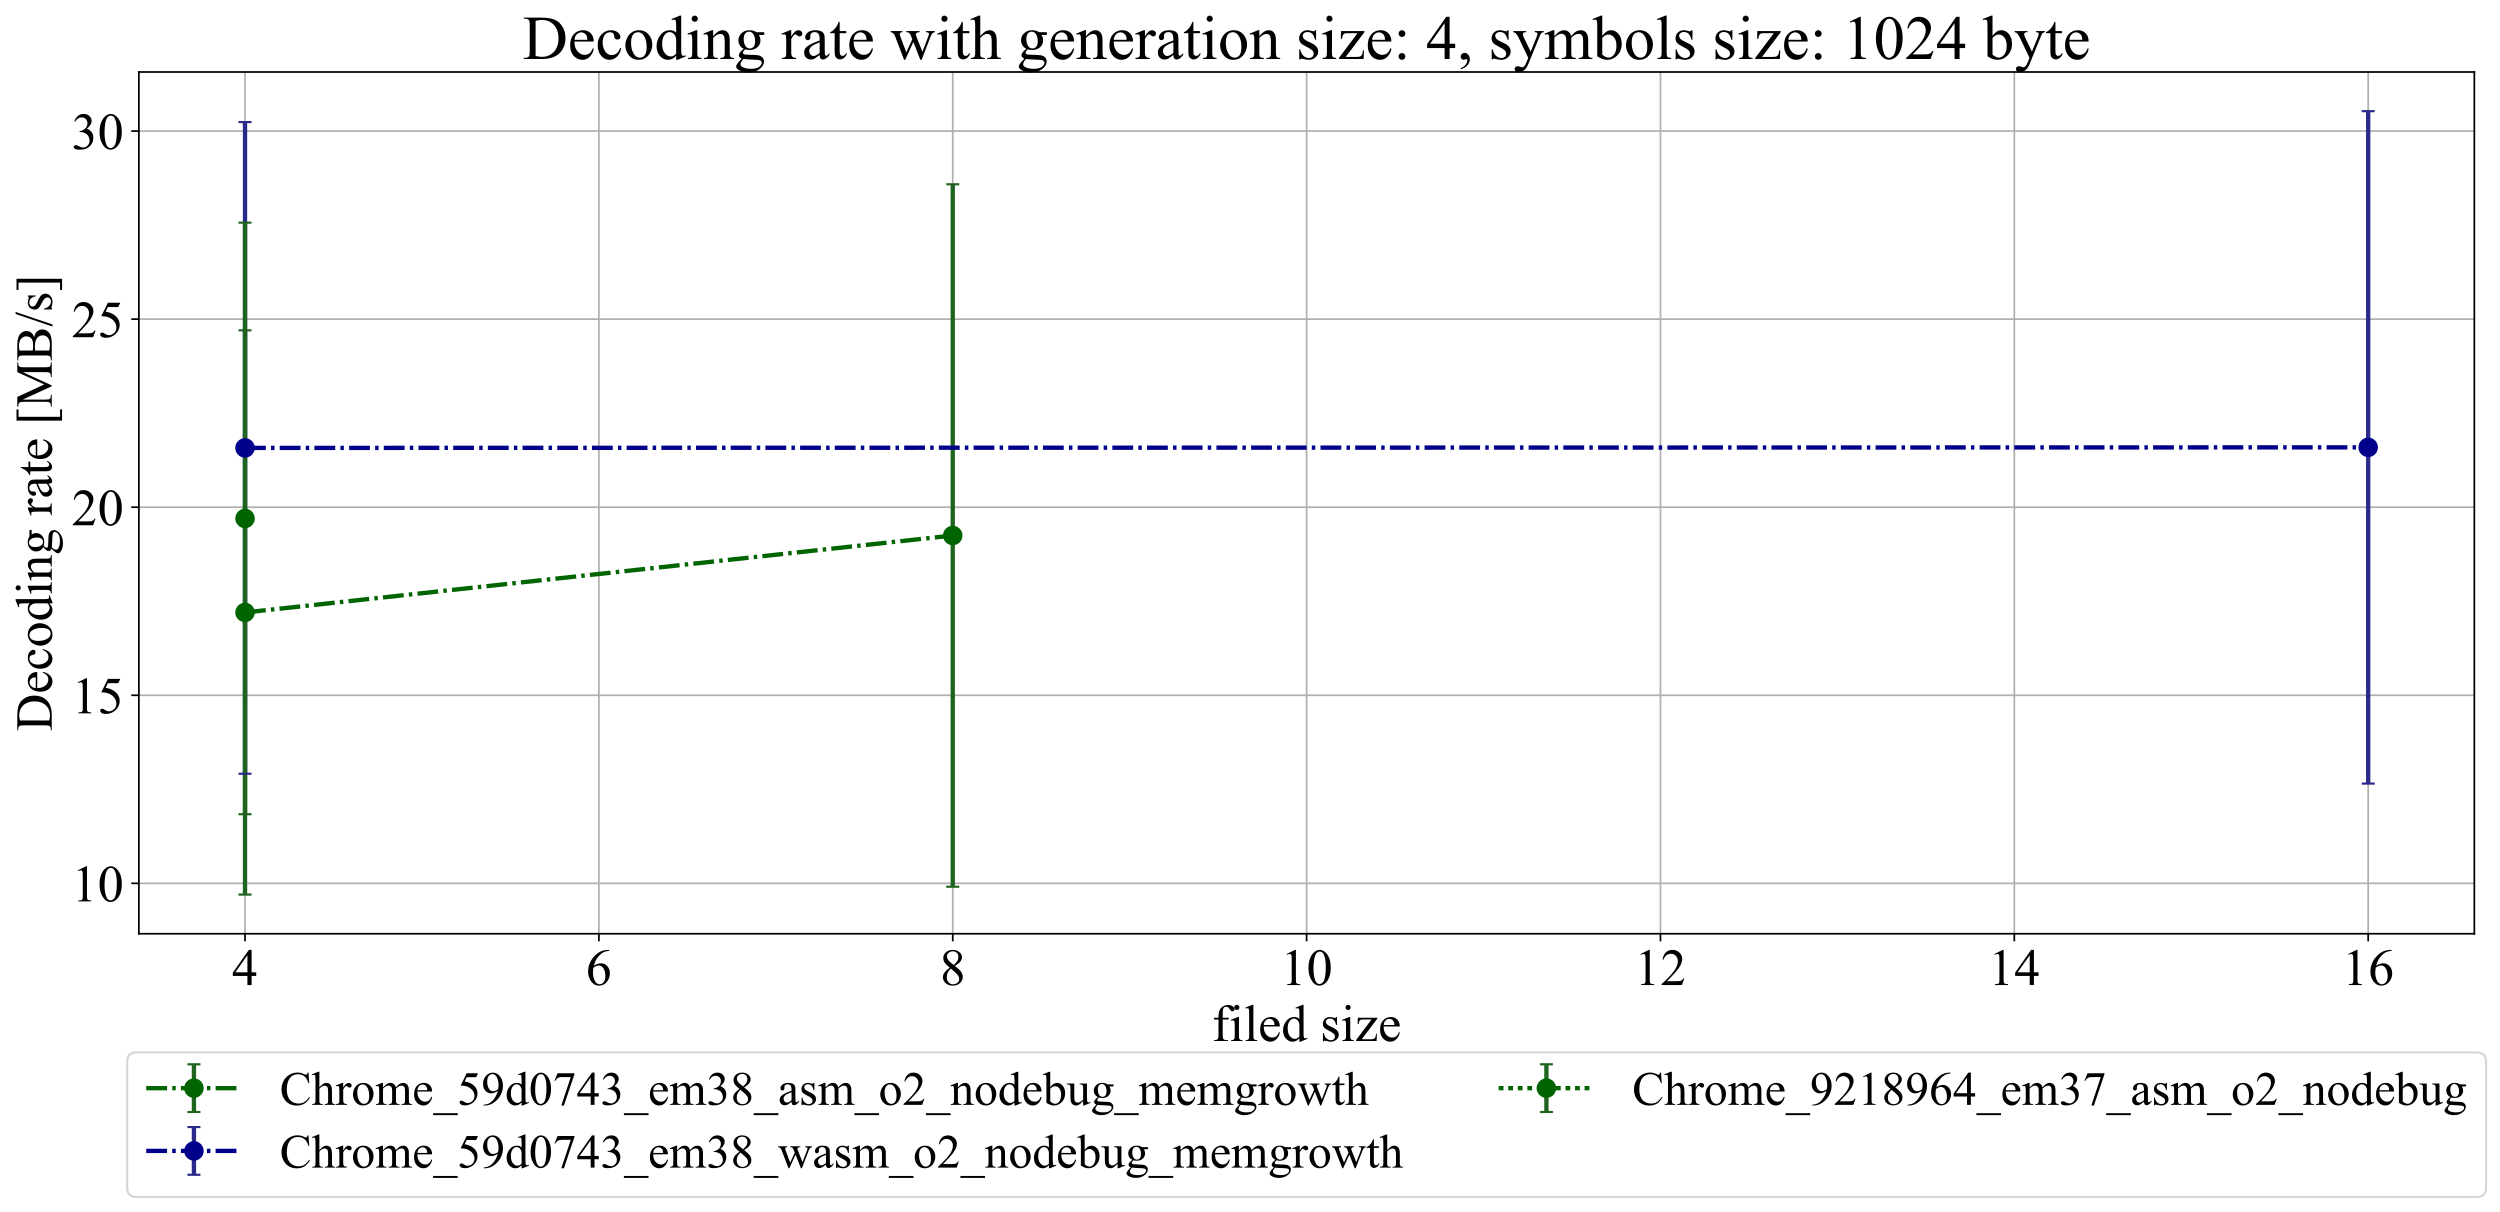 <?xml version="1.0" encoding="utf-8" standalone="no"?>
<!DOCTYPE svg PUBLIC "-//W3C//DTD SVG 1.1//EN"
  "http://www.w3.org/Graphics/SVG/1.1/DTD/svg11.dtd">
<!-- Created with matplotlib (http://matplotlib.org/) -->
<svg height="559pt" version="1.1" viewBox="0 0 1153 559" width="1153pt" xmlns="http://www.w3.org/2000/svg" xmlns:xlink="http://www.w3.org/1999/xlink">
 <defs>
  <style type="text/css">
*{stroke-linecap:butt;stroke-linejoin:round;}
  </style>
 </defs>
 <g id="figure_1">
  <g id="patch_1">
   <path d="M 0 559.251 
L 1153.767 559.251 
L 1153.767 0 
L 0 0 
z
" style="fill:#ffffff;"/>
  </g>
  <g id="axes_1">
   <g id="patch_2">
    <path d="M 64.044 430.638 
L 1141.164 430.638 
L 1141.164 33.198 
L 64.044 33.198 
z
" style="fill:#ffffff;"/>
   </g>
   <g id="matplotlib.axis_1">
    <g id="xtick_1">
     <g id="line2d_1">
      <path clip-path="url(#p679f6f3c5a)" d="M 113.004 430.638 
L 113.004 33.198 
" style="fill:none;stroke:#b0b0b0;stroke-linecap:square;stroke-width:0.8;"/>
     </g>
     <g id="line2d_2">
      <defs>
       <path d="M 0 0 
L 0 3.5 
" id="mc252290d8c" style="stroke:#000000;stroke-width:0.8;"/>
      </defs>
      <g>
       <use style="stroke:#000000;stroke-width:0.8;" x="113.004" xlink:href="#mc252290d8c" y="430.638"/>
      </g>
     </g>
     <g id="text_1">
      <!-- 4 -->
      <defs>
       <path d="M 46.531 24.422 
L 46.531 17.484 
L 37.641 17.484 
L 37.641 0 
L 29.594 0 
L 29.594 17.484 
L 1.562 17.484 
L 1.562 23.734 
L 32.281 67.578 
L 37.641 67.578 
L 37.641 24.422 
z
M 29.594 24.422 
L 29.594 57.281 
L 6.344 24.422 
z
" id="TimesNewRomanPSMT-34"/>
      </defs>
      <g transform="translate(107.004 454.303)scale(0.24 -0.24)">
       <use xlink:href="#TimesNewRomanPSMT-34"/>
      </g>
     </g>
    </g>
    <g id="xtick_2">
     <g id="line2d_3">
      <path clip-path="url(#p679f6f3c5a)" d="M 276.204 430.638 
L 276.204 33.198 
" style="fill:none;stroke:#b0b0b0;stroke-linecap:square;stroke-width:0.8;"/>
     </g>
     <g id="line2d_4">
      <g>
       <use style="stroke:#000000;stroke-width:0.8;" x="276.204" xlink:href="#mc252290d8c" y="430.638"/>
      </g>
     </g>
     <g id="text_2">
      <!-- 6 -->
      <defs>
       <path d="M 44.828 67.578 
L 44.828 65.766 
Q 38.375 65.141 34.297 63.203 
Q 30.219 61.281 26.234 57.328 
Q 22.266 53.375 19.656 48.516 
Q 17.047 43.656 15.281 36.969 
Q 22.312 41.797 29.391 41.797 
Q 36.188 41.797 41.156 36.328 
Q 46.141 30.859 46.141 22.266 
Q 46.141 13.969 41.109 7.125 
Q 35.062 -1.172 25.094 -1.172 
Q 18.312 -1.172 13.578 3.328 
Q 4.297 12.062 4.297 25.984 
Q 4.297 34.859 7.859 42.859 
Q 11.422 50.875 18.031 57.078 
Q 24.656 63.281 30.703 65.422 
Q 36.766 67.578 42 67.578 
z
M 14.453 33.406 
Q 13.578 26.812 13.578 22.75 
Q 13.578 18.062 15.312 12.562 
Q 17.047 7.078 20.453 3.859 
Q 22.953 1.562 26.516 1.562 
Q 30.766 1.562 34.109 5.562 
Q 37.453 9.578 37.453 17 
Q 37.453 25.344 34.125 31.438 
Q 30.812 37.547 24.703 37.547 
Q 22.859 37.547 20.734 36.766 
Q 18.609 35.984 14.453 33.406 
" id="TimesNewRomanPSMT-36"/>
      </defs>
      <g transform="translate(270.204 454.303)scale(0.24 -0.24)">
       <use xlink:href="#TimesNewRomanPSMT-36"/>
      </g>
     </g>
    </g>
    <g id="xtick_3">
     <g id="line2d_5">
      <path clip-path="url(#p679f6f3c5a)" d="M 439.404 430.638 
L 439.404 33.198 
" style="fill:none;stroke:#b0b0b0;stroke-linecap:square;stroke-width:0.8;"/>
     </g>
     <g id="line2d_6">
      <g>
       <use style="stroke:#000000;stroke-width:0.8;" x="439.404" xlink:href="#mc252290d8c" y="430.638"/>
      </g>
     </g>
     <g id="text_3">
      <!-- 8 -->
      <defs>
       <path d="M 19.188 33.344 
Q 11.328 39.797 9.047 43.703 
Q 6.781 47.609 6.781 51.812 
Q 6.781 58.25 11.766 62.906 
Q 16.75 67.578 25 67.578 
Q 33.016 67.578 37.891 63.234 
Q 42.781 58.891 42.781 53.328 
Q 42.781 49.609 40.141 45.75 
Q 37.5 41.891 29.156 36.672 
Q 37.75 30.031 40.531 26.219 
Q 44.234 21.234 44.234 15.719 
Q 44.234 8.734 38.906 3.781 
Q 33.594 -1.172 24.953 -1.172 
Q 15.531 -1.172 10.25 4.734 
Q 6.062 9.469 6.062 15.094 
Q 6.062 19.484 9.016 23.797 
Q 11.969 28.125 19.188 33.344 
M 26.859 38.578 
Q 32.719 43.844 34.281 46.891 
Q 35.844 49.953 35.844 53.812 
Q 35.844 58.938 32.953 61.844 
Q 30.078 64.75 25.094 64.75 
Q 20.125 64.75 17 61.859 
Q 13.875 58.984 13.875 55.125 
Q 13.875 52.594 15.156 50.047 
Q 16.453 47.516 18.844 45.219 
z
M 21.484 31.5 
Q 17.438 28.078 15.484 24.047 
Q 13.531 20.016 13.531 15.328 
Q 13.531 9.031 16.969 5.25 
Q 20.406 1.469 25.734 1.469 
Q 31 1.469 34.172 4.438 
Q 37.359 7.422 37.359 11.672 
Q 37.359 15.188 35.5 17.969 
Q 32.031 23.141 21.484 31.5 
" id="TimesNewRomanPSMT-38"/>
      </defs>
      <g transform="translate(433.404 454.303)scale(0.24 -0.24)">
       <use xlink:href="#TimesNewRomanPSMT-38"/>
      </g>
     </g>
    </g>
    <g id="xtick_4">
     <g id="line2d_7">
      <path clip-path="url(#p679f6f3c5a)" d="M 602.604 430.638 
L 602.604 33.198 
" style="fill:none;stroke:#b0b0b0;stroke-linecap:square;stroke-width:0.8;"/>
     </g>
     <g id="line2d_8">
      <g>
       <use style="stroke:#000000;stroke-width:0.8;" x="602.604" xlink:href="#mc252290d8c" y="430.638"/>
      </g>
     </g>
     <g id="text_4">
      <!-- 10 -->
      <defs>
       <path d="M 11.719 59.719 
L 27.828 67.578 
L 29.438 67.578 
L 29.438 11.672 
Q 29.438 6.109 29.906 4.734 
Q 30.375 3.375 31.828 2.641 
Q 33.297 1.906 37.797 1.812 
L 37.797 0 
L 12.891 0 
L 12.891 1.812 
Q 17.578 1.906 18.938 2.609 
Q 20.312 3.328 20.844 4.516 
Q 21.391 5.719 21.391 11.672 
L 21.391 47.406 
Q 21.391 54.641 20.906 56.688 
Q 20.562 58.25 19.656 58.984 
Q 18.75 59.719 17.484 59.719 
Q 15.672 59.719 12.453 58.203 
z
" id="TimesNewRomanPSMT-31"/>
       <path d="M 3.609 32.719 
Q 3.609 44.047 7.031 52.219 
Q 10.453 60.406 16.109 64.406 
Q 20.516 67.578 25.203 67.578 
Q 32.812 67.578 38.875 59.812 
Q 46.438 50.203 46.438 33.734 
Q 46.438 22.219 43.109 14.156 
Q 39.797 6.109 34.641 2.469 
Q 29.5 -1.172 24.703 -1.172 
Q 15.234 -1.172 8.938 10.016 
Q 3.609 19.438 3.609 32.719 
M 13.188 31.5 
Q 13.188 17.828 16.547 9.188 
Q 19.344 1.906 24.859 1.906 
Q 27.484 1.906 30.312 4.266 
Q 33.156 6.641 34.625 12.203 
Q 36.859 20.609 36.859 35.891 
Q 36.859 47.219 34.516 54.781 
Q 32.766 60.406 29.984 62.75 
Q 27.984 64.359 25.141 64.359 
Q 21.828 64.359 19.234 61.375 
Q 15.719 57.328 14.453 48.625 
Q 13.188 39.938 13.188 31.5 
" id="TimesNewRomanPSMT-30"/>
      </defs>
      <g transform="translate(590.604 454.303)scale(0.24 -0.24)">
       <use xlink:href="#TimesNewRomanPSMT-31"/>
       <use x="50" xlink:href="#TimesNewRomanPSMT-30"/>
      </g>
     </g>
    </g>
    <g id="xtick_5">
     <g id="line2d_9">
      <path clip-path="url(#p679f6f3c5a)" d="M 765.804 430.638 
L 765.804 33.198 
" style="fill:none;stroke:#b0b0b0;stroke-linecap:square;stroke-width:0.8;"/>
     </g>
     <g id="line2d_10">
      <g>
       <use style="stroke:#000000;stroke-width:0.8;" x="765.804" xlink:href="#mc252290d8c" y="430.638"/>
      </g>
     </g>
     <g id="text_5">
      <!-- 12 -->
      <defs>
       <path d="M 45.844 12.75 
L 41.219 0 
L 2.156 0 
L 2.156 1.812 
Q 19.391 17.531 26.422 27.484 
Q 33.453 37.453 33.453 45.703 
Q 33.453 52 29.594 56.047 
Q 25.734 60.109 20.359 60.109 
Q 15.484 60.109 11.594 57.25 
Q 7.719 54.391 5.859 48.875 
L 4.047 48.875 
Q 5.281 57.906 10.328 62.734 
Q 15.375 67.578 22.953 67.578 
Q 31 67.578 36.391 62.406 
Q 41.797 57.234 41.797 50.203 
Q 41.797 45.172 39.453 40.141 
Q 35.844 32.234 27.734 23.391 
Q 15.578 10.109 12.547 7.375 
L 29.828 7.375 
Q 35.109 7.375 37.234 7.766 
Q 39.359 8.156 41.062 9.344 
Q 42.781 10.547 44.047 12.75 
z
" id="TimesNewRomanPSMT-32"/>
      </defs>
      <g transform="translate(753.804 454.303)scale(0.24 -0.24)">
       <use xlink:href="#TimesNewRomanPSMT-31"/>
       <use x="50" xlink:href="#TimesNewRomanPSMT-32"/>
      </g>
     </g>
    </g>
    <g id="xtick_6">
     <g id="line2d_11">
      <path clip-path="url(#p679f6f3c5a)" d="M 929.004 430.638 
L 929.004 33.198 
" style="fill:none;stroke:#b0b0b0;stroke-linecap:square;stroke-width:0.8;"/>
     </g>
     <g id="line2d_12">
      <g>
       <use style="stroke:#000000;stroke-width:0.8;" x="929.004" xlink:href="#mc252290d8c" y="430.638"/>
      </g>
     </g>
     <g id="text_6">
      <!-- 14 -->
      <g transform="translate(917.004 454.303)scale(0.24 -0.24)">
       <use xlink:href="#TimesNewRomanPSMT-31"/>
       <use x="50" xlink:href="#TimesNewRomanPSMT-34"/>
      </g>
     </g>
    </g>
    <g id="xtick_7">
     <g id="line2d_13">
      <path clip-path="url(#p679f6f3c5a)" d="M 1092.204 430.638 
L 1092.204 33.198 
" style="fill:none;stroke:#b0b0b0;stroke-linecap:square;stroke-width:0.8;"/>
     </g>
     <g id="line2d_14">
      <g>
       <use style="stroke:#000000;stroke-width:0.8;" x="1092.204" xlink:href="#mc252290d8c" y="430.638"/>
      </g>
     </g>
     <g id="text_7">
      <!-- 16 -->
      <g transform="translate(1080.204 454.303)scale(0.24 -0.24)">
       <use xlink:href="#TimesNewRomanPSMT-31"/>
       <use x="50" xlink:href="#TimesNewRomanPSMT-36"/>
      </g>
     </g>
    </g>
    <g id="text_8">
     <!-- filed size -->
     <defs>
      <path d="M 20.609 41.219 
L 20.609 11.812 
Q 20.609 5.562 21.969 3.906 
Q 23.781 1.766 26.812 1.766 
L 30.859 1.766 
L 30.859 0 
L 4.156 0 
L 4.156 1.766 
L 6.156 1.766 
Q 8.109 1.766 9.719 2.734 
Q 11.328 3.719 11.938 5.375 
Q 12.547 7.031 12.547 11.812 
L 12.547 41.219 
L 3.859 41.219 
L 3.859 44.734 
L 12.547 44.734 
L 12.547 47.656 
Q 12.547 54.344 14.688 58.984 
Q 16.844 63.625 21.266 66.484 
Q 25.688 69.344 31.203 69.344 
Q 36.328 69.344 40.625 66.016 
Q 43.453 63.812 43.453 61.078 
Q 43.453 59.625 42.188 58.328 
Q 40.922 57.031 39.453 57.031 
Q 38.328 57.031 37.078 57.828 
Q 35.844 58.641 34.031 61.297 
Q 32.234 63.969 30.719 64.891 
Q 29.203 65.828 27.344 65.828 
Q 25.094 65.828 23.531 64.625 
Q 21.969 63.422 21.281 60.906 
Q 20.609 58.406 20.609 47.953 
L 20.609 44.734 
L 32.125 44.734 
L 32.125 41.219 
z
" id="TimesNewRomanPSMT-66"/>
      <path d="M 14.5 69.438 
Q 16.547 69.438 17.984 67.984 
Q 19.438 66.547 19.438 64.5 
Q 19.438 62.453 17.984 60.984 
Q 16.547 59.516 14.5 59.516 
Q 12.453 59.516 10.984 60.984 
Q 9.516 62.453 9.516 64.5 
Q 9.516 66.547 10.953 67.984 
Q 12.406 69.438 14.5 69.438 
M 18.562 46.047 
L 18.562 10.109 
Q 18.562 5.906 19.172 4.516 
Q 19.781 3.125 20.969 2.438 
Q 22.172 1.766 25.344 1.766 
L 25.344 0 
L 3.609 0 
L 3.609 1.766 
Q 6.891 1.766 8 2.391 
Q 9.125 3.031 9.781 4.484 
Q 10.453 5.953 10.453 10.109 
L 10.453 27.344 
Q 10.453 34.625 10.016 36.766 
Q 9.672 38.328 8.938 38.938 
Q 8.203 39.547 6.938 39.547 
Q 5.562 39.547 3.609 38.812 
L 2.938 40.578 
L 16.406 46.047 
z
" id="TimesNewRomanPSMT-69"/>
      <path d="M 18.5 69.438 
L 18.5 10.109 
Q 18.5 5.906 19.109 4.531 
Q 19.734 3.172 21 2.469 
Q 22.266 1.766 25.734 1.766 
L 25.734 0 
L 3.812 0 
L 3.812 1.766 
Q 6.891 1.766 8 2.391 
Q 9.125 3.031 9.766 4.484 
Q 10.406 5.953 10.406 10.109 
L 10.406 50.734 
Q 10.406 58.297 10.062 60.031 
Q 9.719 61.766 8.953 62.391 
Q 8.203 63.031 7.031 63.031 
Q 5.766 63.031 3.812 62.25 
L 2.984 63.969 
L 16.312 69.438 
z
" id="TimesNewRomanPSMT-6c"/>
      <path d="M 10.641 27.875 
Q 10.594 17.922 15.484 12.25 
Q 20.359 6.594 26.953 6.594 
Q 31.344 6.594 34.594 9 
Q 37.844 11.422 40.047 17.281 
L 41.547 16.312 
Q 40.531 9.625 35.594 4.125 
Q 30.672 -1.375 23.25 -1.375 
Q 15.188 -1.375 9.453 4.906 
Q 3.719 11.188 3.719 21.781 
Q 3.719 33.25 9.594 39.672 
Q 15.484 46.094 24.359 46.094 
Q 31.891 46.094 36.719 41.141 
Q 41.547 36.188 41.547 27.875 
z
M 10.641 30.719 
L 31.344 30.719 
Q 31.109 35.016 30.328 36.766 
Q 29.109 39.5 26.688 41.062 
Q 24.266 42.625 21.625 42.625 
Q 17.578 42.625 14.375 39.469 
Q 11.188 36.328 10.641 30.719 
" id="TimesNewRomanPSMT-65"/>
      <path d="M 34.719 5.031 
Q 31.453 1.609 28.328 0.109 
Q 25.203 -1.375 21.578 -1.375 
Q 14.266 -1.375 8.797 4.75 
Q 3.328 10.891 3.328 20.516 
Q 3.328 30.125 9.375 38.109 
Q 15.438 46.094 24.953 46.094 
Q 30.859 46.094 34.719 42.328 
L 34.719 50.594 
Q 34.719 58.25 34.344 60 
Q 33.984 61.766 33.203 62.391 
Q 32.422 63.031 31.25 63.031 
Q 29.984 63.031 27.875 62.25 
L 27.25 63.969 
L 40.578 69.438 
L 42.781 69.438 
L 42.781 17.719 
Q 42.781 9.859 43.141 8.125 
Q 43.5 6.391 44.312 5.703 
Q 45.125 5.031 46.188 5.031 
Q 47.516 5.031 49.703 5.859 
L 50.25 4.156 
L 36.969 -1.375 
L 34.719 -1.375 
z
M 34.719 8.453 
L 34.719 31.5 
Q 34.422 34.812 32.953 37.547 
Q 31.5 40.281 29.078 41.672 
Q 26.656 43.062 24.359 43.062 
Q 20.062 43.062 16.703 39.203 
Q 12.25 34.125 12.25 24.359 
Q 12.25 14.5 16.547 9.25 
Q 20.844 4 26.125 4 
Q 30.562 4 34.719 8.453 
" id="TimesNewRomanPSMT-64"/>
      <path id="TimesNewRomanPSMT-20"/>
      <path d="M 32.031 46.047 
L 32.031 30.812 
L 30.422 30.812 
Q 28.562 37.984 25.656 40.578 
Q 22.75 43.172 18.266 43.172 
Q 14.844 43.172 12.734 41.359 
Q 10.641 39.547 10.641 37.359 
Q 10.641 34.625 12.203 32.672 
Q 13.719 30.672 18.359 28.422 
L 25.484 24.953 
Q 35.406 20.125 35.406 12.203 
Q 35.406 6.109 30.781 2.359 
Q 26.172 -1.375 20.453 -1.375 
Q 16.359 -1.375 11.078 0.094 
Q 9.469 0.594 8.453 0.594 
Q 7.328 0.594 6.688 -0.688 
L 5.078 -0.688 
L 5.078 15.281 
L 6.688 15.281 
Q 8.062 8.453 11.906 4.984 
Q 15.766 1.516 20.562 1.516 
Q 23.922 1.516 26.047 3.484 
Q 28.172 5.469 28.172 8.25 
Q 28.172 11.625 25.797 13.922 
Q 23.438 16.219 16.359 19.734 
Q 9.281 23.25 7.078 26.078 
Q 4.891 28.859 4.891 33.109 
Q 4.891 38.625 8.672 42.328 
Q 12.453 46.047 18.453 46.047 
Q 21.094 46.047 24.859 44.922 
Q 27.344 44.188 28.172 44.188 
Q 28.953 44.188 29.391 44.531 
Q 29.828 44.875 30.422 46.047 
z
" id="TimesNewRomanPSMT-73"/>
      <path d="M 42 13.719 
L 41.453 0 
L 2 0 
L 2 1.766 
L 31.688 41.312 
L 17.047 41.312 
Q 12.312 41.312 10.844 40.703 
Q 9.375 40.094 8.453 38.375 
Q 7.125 35.938 6.938 32.328 
L 4.984 32.328 
L 5.281 44.734 
L 42.781 44.734 
L 42.781 42.922 
L 12.797 3.266 
L 29.109 3.266 
Q 34.234 3.266 36.062 4.125 
Q 37.891 4.984 39.016 7.125 
Q 39.797 8.688 40.328 13.719 
z
" id="TimesNewRomanPSMT-7a"/>
     </defs>
     <g transform="translate(558.956 480.102)scale(0.24 -0.24)">
      <use xlink:href="#TimesNewRomanPSMT-66"/>
      <use x="33.301" xlink:href="#TimesNewRomanPSMT-69"/>
      <use x="61.084" xlink:href="#TimesNewRomanPSMT-6c"/>
      <use x="88.867" xlink:href="#TimesNewRomanPSMT-65"/>
      <use x="133.252" xlink:href="#TimesNewRomanPSMT-64"/>
      <use x="183.252" xlink:href="#TimesNewRomanPSMT-20"/>
      <use x="208.252" xlink:href="#TimesNewRomanPSMT-73"/>
      <use x="247.168" xlink:href="#TimesNewRomanPSMT-69"/>
      <use x="274.951" xlink:href="#TimesNewRomanPSMT-7a"/>
      <use x="319.336" xlink:href="#TimesNewRomanPSMT-65"/>
     </g>
    </g>
   </g>
   <g id="matplotlib.axis_2">
    <g id="ytick_1">
     <g id="line2d_15">
      <path clip-path="url(#p679f6f3c5a)" d="M 64.044 407.398 
L 1141.164 407.398 
" style="fill:none;stroke:#b0b0b0;stroke-linecap:square;stroke-width:0.8;"/>
     </g>
     <g id="line2d_16">
      <defs>
       <path d="M 0 0 
L -3.5 0 
" id="m69bfe51da9" style="stroke:#000000;stroke-width:0.8;"/>
      </defs>
      <g>
       <use style="stroke:#000000;stroke-width:0.8;" x="64.044" xlink:href="#m69bfe51da9" y="407.398"/>
      </g>
     </g>
     <g id="text_9">
      <!-- 10 -->
      <g transform="translate(33.044 415.731)scale(0.24 -0.24)">
       <use xlink:href="#TimesNewRomanPSMT-31"/>
       <use x="50" xlink:href="#TimesNewRomanPSMT-30"/>
      </g>
     </g>
    </g>
    <g id="ytick_2">
     <g id="line2d_17">
      <path clip-path="url(#p679f6f3c5a)" d="M 64.044 320.657 
L 1141.164 320.657 
" style="fill:none;stroke:#b0b0b0;stroke-linecap:square;stroke-width:0.8;"/>
     </g>
     <g id="line2d_18">
      <g>
       <use style="stroke:#000000;stroke-width:0.8;" x="64.044" xlink:href="#m69bfe51da9" y="320.657"/>
      </g>
     </g>
     <g id="text_10">
      <!-- 15 -->
      <defs>
       <path d="M 43.406 66.219 
L 39.594 57.906 
L 19.672 57.906 
L 15.328 49.031 
Q 28.266 47.125 35.844 39.406 
Q 42.328 32.766 42.328 23.781 
Q 42.328 18.562 40.203 14.109 
Q 38.094 9.672 34.859 6.547 
Q 31.641 3.422 27.688 1.516 
Q 22.078 -1.172 16.156 -1.172 
Q 10.203 -1.172 7.484 0.844 
Q 4.781 2.875 4.781 5.328 
Q 4.781 6.688 5.906 7.734 
Q 7.031 8.797 8.734 8.797 
Q 10.016 8.797 10.969 8.406 
Q 11.922 8.016 14.203 6.391 
Q 17.875 3.859 21.625 3.859 
Q 27.344 3.859 31.656 8.172 
Q 35.984 12.5 35.984 18.703 
Q 35.984 24.703 32.125 29.906 
Q 28.266 35.109 21.484 37.938 
Q 16.156 40.141 6.984 40.484 
L 19.672 66.219 
z
" id="TimesNewRomanPSMT-35"/>
      </defs>
      <g transform="translate(33.044 328.989)scale(0.24 -0.24)">
       <use xlink:href="#TimesNewRomanPSMT-31"/>
       <use x="50" xlink:href="#TimesNewRomanPSMT-35"/>
      </g>
     </g>
    </g>
    <g id="ytick_3">
     <g id="line2d_19">
      <path clip-path="url(#p679f6f3c5a)" d="M 64.044 233.916 
L 1141.164 233.916 
" style="fill:none;stroke:#b0b0b0;stroke-linecap:square;stroke-width:0.8;"/>
     </g>
     <g id="line2d_20">
      <g>
       <use style="stroke:#000000;stroke-width:0.8;" x="64.044" xlink:href="#m69bfe51da9" y="233.916"/>
      </g>
     </g>
     <g id="text_11">
      <!-- 20 -->
      <g transform="translate(33.044 242.248)scale(0.24 -0.24)">
       <use xlink:href="#TimesNewRomanPSMT-32"/>
       <use x="50" xlink:href="#TimesNewRomanPSMT-30"/>
      </g>
     </g>
    </g>
    <g id="ytick_4">
     <g id="line2d_21">
      <path clip-path="url(#p679f6f3c5a)" d="M 64.044 147.174 
L 1141.164 147.174 
" style="fill:none;stroke:#b0b0b0;stroke-linecap:square;stroke-width:0.8;"/>
     </g>
     <g id="line2d_22">
      <g>
       <use style="stroke:#000000;stroke-width:0.8;" x="64.044" xlink:href="#m69bfe51da9" y="147.174"/>
      </g>
     </g>
     <g id="text_12">
      <!-- 25 -->
      <g transform="translate(33.044 155.507)scale(0.24 -0.24)">
       <use xlink:href="#TimesNewRomanPSMT-32"/>
       <use x="50" xlink:href="#TimesNewRomanPSMT-35"/>
      </g>
     </g>
    </g>
    <g id="ytick_5">
     <g id="line2d_23">
      <path clip-path="url(#p679f6f3c5a)" d="M 64.044 60.433 
L 1141.164 60.433 
" style="fill:none;stroke:#b0b0b0;stroke-linecap:square;stroke-width:0.8;"/>
     </g>
     <g id="line2d_24">
      <g>
       <use style="stroke:#000000;stroke-width:0.8;" x="64.044" xlink:href="#m69bfe51da9" y="60.433"/>
      </g>
     </g>
     <g id="text_13">
      <!-- 30 -->
      <defs>
       <path d="M 5.078 53.609 
Q 7.906 60.297 12.219 63.938 
Q 16.547 67.578 23 67.578 
Q 30.953 67.578 35.203 62.406 
Q 38.422 58.547 38.422 54.156 
Q 38.422 46.922 29.344 39.203 
Q 35.453 36.812 38.578 32.375 
Q 41.703 27.938 41.703 21.922 
Q 41.703 13.328 36.234 7.031 
Q 29.109 -1.172 15.578 -1.172 
Q 8.891 -1.172 6.469 0.484 
Q 4.047 2.156 4.047 4.047 
Q 4.047 5.469 5.188 6.547 
Q 6.344 7.625 7.953 7.625 
Q 9.188 7.625 10.453 7.234 
Q 11.281 6.984 14.203 5.438 
Q 17.141 3.906 18.266 3.609 
Q 20.062 3.078 22.125 3.078 
Q 27.094 3.078 30.781 6.938 
Q 34.469 10.797 34.469 16.062 
Q 34.469 19.922 32.766 23.578 
Q 31.5 26.312 29.984 27.734 
Q 27.875 29.688 24.219 31.266 
Q 20.562 32.859 16.75 32.859 
L 15.188 32.859 
L 15.188 34.328 
Q 19.047 34.812 22.922 37.109 
Q 26.812 39.406 28.562 42.625 
Q 30.328 45.844 30.328 49.703 
Q 30.328 54.734 27.172 57.828 
Q 24.031 60.938 19.344 60.938 
Q 11.766 60.938 6.688 52.828 
z
" id="TimesNewRomanPSMT-33"/>
      </defs>
      <g transform="translate(33.044 68.765)scale(0.24 -0.24)">
       <use xlink:href="#TimesNewRomanPSMT-33"/>
       <use x="50" xlink:href="#TimesNewRomanPSMT-30"/>
      </g>
     </g>
    </g>
    <g id="text_14">
     <!-- Decoding rate [MB/s] -->
     <defs>
      <path d="M 1.703 0 
L 1.703 1.812 
L 4.203 1.812 
Q 8.406 1.812 10.156 4.5 
Q 11.234 6.109 11.234 11.719 
L 11.234 54.5 
Q 11.234 60.688 9.859 62.25 
Q 7.953 64.406 4.203 64.406 
L 1.703 64.406 
L 1.703 66.219 
L 28.656 66.219 
Q 43.5 66.219 51.234 62.844 
Q 58.984 59.469 63.688 51.609 
Q 68.406 43.75 68.406 33.453 
Q 68.406 19.625 60.016 10.359 
Q 50.594 0 31.297 0 
z
M 20.609 4.781 
Q 26.812 3.422 31 3.422 
Q 42.328 3.422 49.797 11.375 
Q 57.281 19.344 57.281 32.953 
Q 57.281 46.688 49.797 54.594 
Q 42.328 62.5 30.609 62.5 
Q 26.219 62.5 20.609 61.078 
z
" id="TimesNewRomanPSMT-44"/>
      <path d="M 41.109 17 
Q 39.312 8.156 34.031 3.391 
Q 28.766 -1.375 22.359 -1.375 
Q 14.75 -1.375 9.078 5.016 
Q 3.422 11.422 3.422 22.312 
Q 3.422 32.859 9.688 39.453 
Q 15.969 46.047 24.75 46.047 
Q 31.344 46.047 35.594 42.547 
Q 39.844 39.062 39.844 35.297 
Q 39.844 33.453 38.641 32.297 
Q 37.453 31.156 35.297 31.156 
Q 32.422 31.156 30.953 33.016 
Q 30.125 34.031 29.859 36.906 
Q 29.594 39.797 27.875 41.312 
Q 26.172 42.781 23.141 42.781 
Q 18.266 42.781 15.281 39.156 
Q 11.328 34.375 11.328 26.516 
Q 11.328 18.5 15.25 12.375 
Q 19.188 6.25 25.875 6.25 
Q 30.672 6.25 34.469 9.516 
Q 37.156 11.766 39.703 17.672 
z
" id="TimesNewRomanPSMT-63"/>
      <path d="M 25 46.047 
Q 35.156 46.047 41.312 38.328 
Q 46.531 31.734 46.531 23.188 
Q 46.531 17.188 43.641 11.031 
Q 40.766 4.891 35.719 1.75 
Q 30.672 -1.375 24.469 -1.375 
Q 14.359 -1.375 8.406 6.688 
Q 3.375 13.484 3.375 21.922 
Q 3.375 28.078 6.422 34.156 
Q 9.469 40.234 14.453 43.141 
Q 19.438 46.047 25 46.047 
M 23.484 42.875 
Q 20.906 42.875 18.281 41.328 
Q 15.672 39.797 14.062 35.938 
Q 12.453 32.078 12.453 26.031 
Q 12.453 16.266 16.328 9.172 
Q 20.219 2.094 26.562 2.094 
Q 31.297 2.094 34.375 6 
Q 37.453 9.906 37.453 19.438 
Q 37.453 31.344 32.328 38.188 
Q 28.859 42.875 23.484 42.875 
" id="TimesNewRomanPSMT-6f"/>
      <path d="M 16.156 36.578 
Q 24.031 46.047 31.156 46.047 
Q 34.812 46.047 37.453 44.219 
Q 40.094 42.391 41.656 38.188 
Q 42.719 35.25 42.719 29.203 
L 42.719 10.109 
Q 42.719 5.859 43.406 4.344 
Q 43.953 3.125 45.141 2.438 
Q 46.344 1.766 49.562 1.766 
L 49.562 0 
L 27.438 0 
L 27.438 1.766 
L 28.375 1.766 
Q 31.5 1.766 32.734 2.703 
Q 33.984 3.656 34.469 5.516 
Q 34.672 6.25 34.672 10.109 
L 34.672 28.422 
Q 34.672 34.516 33.078 37.281 
Q 31.5 40.047 27.734 40.047 
Q 21.922 40.047 16.156 33.688 
L 16.156 10.109 
Q 16.156 5.562 16.703 4.5 
Q 17.391 3.078 18.578 2.422 
Q 19.781 1.766 23.438 1.766 
L 23.438 0 
L 1.312 0 
L 1.312 1.766 
L 2.297 1.766 
Q 5.719 1.766 6.906 3.484 
Q 8.109 5.219 8.109 10.109 
L 8.109 26.703 
Q 8.109 34.766 7.734 36.516 
Q 7.375 38.281 6.609 38.906 
Q 5.859 39.547 4.594 39.547 
Q 3.219 39.547 1.312 38.812 
L 0.594 40.578 
L 14.062 46.047 
L 16.156 46.047 
z
" id="TimesNewRomanPSMT-6e"/>
      <path d="M 15.094 16.312 
Q 10.984 18.312 8.781 21.891 
Q 6.594 25.484 6.594 29.828 
Q 6.594 36.469 11.594 41.25 
Q 16.609 46.047 24.422 46.047 
Q 30.812 46.047 35.5 42.922 
L 44.969 42.922 
Q 47.078 42.922 47.406 42.797 
Q 47.75 42.672 47.906 42.391 
Q 48.188 41.938 48.188 40.828 
Q 48.188 39.547 47.953 39.062 
Q 47.797 38.812 47.438 38.672 
Q 47.078 38.531 44.969 38.531 
L 39.156 38.531 
Q 41.891 35.016 41.891 29.547 
Q 41.891 23.297 37.109 18.844 
Q 32.328 14.406 24.266 14.406 
Q 20.953 14.406 17.484 15.375 
Q 15.328 13.531 14.562 12.141 
Q 13.812 10.75 13.812 9.766 
Q 13.812 8.938 14.625 8.156 
Q 15.438 7.375 17.781 7.031 
Q 19.141 6.844 24.609 6.688 
Q 34.672 6.453 37.641 6 
Q 42.188 5.375 44.891 2.641 
Q 47.609 -0.094 47.609 -4.109 
Q 47.609 -9.625 42.438 -14.453 
Q 34.812 -21.578 22.562 -21.578 
Q 13.141 -21.578 6.641 -17.328 
Q 2.984 -14.891 2.984 -12.25 
Q 2.984 -11.078 3.516 -9.906 
Q 4.344 -8.109 6.938 -4.891 
Q 7.281 -4.438 11.922 0.391 
Q 9.375 1.906 8.328 3.094 
Q 7.281 4.297 7.281 5.812 
Q 7.281 7.516 8.672 9.812 
Q 10.062 12.109 15.094 16.312 
M 23.578 43.703 
Q 19.969 43.703 17.531 40.812 
Q 15.094 37.938 15.094 31.984 
Q 15.094 24.266 18.406 20.016 
Q 20.953 16.797 24.859 16.797 
Q 28.562 16.797 30.953 19.578 
Q 33.344 22.359 33.344 28.328 
Q 33.344 36.078 29.984 40.484 
Q 27.484 43.703 23.578 43.703 
M 14.594 0 
Q 12.312 -2.484 11.141 -4.625 
Q 9.969 -6.781 9.969 -8.594 
Q 9.969 -10.938 12.797 -12.703 
Q 17.672 -15.719 26.906 -15.719 
Q 35.688 -15.719 39.859 -12.609 
Q 44.047 -9.516 44.047 -6 
Q 44.047 -3.469 41.547 -2.391 
Q 39.016 -1.312 31.5 -1.125 
Q 20.516 -0.828 14.594 0 
" id="TimesNewRomanPSMT-67"/>
      <path d="M 16.219 46.047 
L 16.219 35.984 
Q 21.828 46.047 27.734 46.047 
Q 30.422 46.047 32.172 44.406 
Q 33.938 42.781 33.938 40.625 
Q 33.938 38.719 32.656 37.391 
Q 31.391 36.078 29.641 36.078 
Q 27.938 36.078 25.812 37.766 
Q 23.688 39.453 22.656 39.453 
Q 21.781 39.453 20.75 38.484 
Q 18.562 36.469 16.219 31.891 
L 16.219 10.453 
Q 16.219 6.734 17.141 4.828 
Q 17.781 3.516 19.391 2.641 
Q 21 1.766 24.031 1.766 
L 24.031 0 
L 1.125 0 
L 1.125 1.766 
Q 4.547 1.766 6.203 2.828 
Q 7.422 3.609 7.906 5.328 
Q 8.156 6.156 8.156 10.062 
L 8.156 27.391 
Q 8.156 35.203 7.828 36.688 
Q 7.516 38.188 6.656 38.859 
Q 5.812 39.547 4.547 39.547 
Q 3.031 39.547 1.125 38.812 
L 0.641 40.578 
L 14.156 46.047 
z
" id="TimesNewRomanPSMT-72"/>
      <path d="M 28.469 6.453 
Q 21.578 1.125 19.828 0.297 
Q 17.188 -0.922 14.203 -0.922 
Q 9.578 -0.922 6.562 2.25 
Q 3.562 5.422 3.562 10.594 
Q 3.562 13.875 5.031 16.266 
Q 7.031 19.578 11.984 22.5 
Q 16.938 25.438 28.469 29.641 
L 28.469 31.391 
Q 28.469 38.094 26.344 40.578 
Q 24.219 43.062 20.172 43.062 
Q 17.094 43.062 15.281 41.406 
Q 13.422 39.75 13.422 37.594 
L 13.531 34.766 
Q 13.531 32.516 12.375 31.297 
Q 11.234 30.078 9.375 30.078 
Q 7.562 30.078 6.422 31.344 
Q 5.281 32.625 5.281 34.812 
Q 5.281 39.016 9.578 42.531 
Q 13.875 46.047 21.625 46.047 
Q 27.594 46.047 31.391 44.047 
Q 34.281 42.531 35.641 39.312 
Q 36.531 37.203 36.531 30.719 
L 36.531 15.531 
Q 36.531 9.125 36.766 7.688 
Q 37.016 6.25 37.578 5.766 
Q 38.141 5.281 38.875 5.281 
Q 39.656 5.281 40.234 5.609 
Q 41.266 6.25 44.188 9.188 
L 44.188 6.453 
Q 38.719 -0.875 33.734 -0.875 
Q 31.344 -0.875 29.922 0.781 
Q 28.516 2.438 28.469 6.453 
M 28.469 9.625 
L 28.469 26.656 
Q 21.094 23.734 18.953 22.516 
Q 15.094 20.359 13.422 18.016 
Q 11.766 15.672 11.766 12.891 
Q 11.766 9.375 13.859 7.047 
Q 15.969 4.734 18.703 4.734 
Q 22.406 4.734 28.469 9.625 
" id="TimesNewRomanPSMT-61"/>
      <path d="M 16.109 59.422 
L 16.109 44.734 
L 26.562 44.734 
L 26.562 41.312 
L 16.109 41.312 
L 16.109 12.312 
Q 16.109 7.953 17.359 6.438 
Q 18.609 4.938 20.562 4.938 
Q 22.172 4.938 23.688 5.938 
Q 25.203 6.938 26.031 8.891 
L 27.938 8.891 
Q 26.219 4.109 23.094 1.688 
Q 19.969 -0.734 16.656 -0.734 
Q 14.406 -0.734 12.25 0.516 
Q 10.109 1.766 9.078 4.078 
Q 8.062 6.391 8.062 11.234 
L 8.062 41.312 
L 0.984 41.312 
L 0.984 42.922 
Q 3.656 44 6.469 46.562 
Q 9.281 49.125 11.469 52.641 
Q 12.594 54.5 14.594 59.422 
z
" id="TimesNewRomanPSMT-74"/>
      <path d="M 29.688 -19.828 
L 8.203 -19.828 
L 8.203 67.719 
L 29.688 67.719 
L 29.688 63.875 
L 15.531 63.875 
L 15.531 -16.016 
L 29.688 -16.016 
z
" id="TimesNewRomanPSMT-5b"/>
      <path d="M 40.922 0 
L 15.328 55.719 
L 15.328 11.469 
Q 15.328 5.375 16.656 3.859 
Q 18.453 1.812 22.359 1.812 
L 24.703 1.812 
L 24.703 0 
L 1.656 0 
L 1.656 1.812 
L 4 1.812 
Q 8.203 1.812 9.969 4.344 
Q 11.031 5.906 11.031 11.469 
L 11.031 54.734 
Q 11.031 59.125 10.062 61.078 
Q 9.375 62.5 7.547 63.453 
Q 5.719 64.406 1.656 64.406 
L 1.656 66.219 
L 20.406 66.219 
L 44.438 14.406 
L 68.062 66.219 
L 86.812 66.219 
L 86.812 64.406 
L 84.516 64.406 
Q 80.281 64.406 78.516 61.859 
Q 77.438 60.297 77.438 54.734 
L 77.438 11.469 
Q 77.438 5.375 78.812 3.859 
Q 80.609 1.812 84.516 1.812 
L 86.812 1.812 
L 86.812 0 
L 58.688 0 
L 58.688 1.812 
L 61.031 1.812 
Q 65.281 1.812 67 4.344 
Q 68.062 5.906 68.062 11.469 
L 68.062 55.719 
L 42.531 0 
z
" id="TimesNewRomanPSMT-4d"/>
      <path d="M 46.188 33.797 
Q 53.078 32.328 56.5 29.109 
Q 61.234 24.609 61.234 18.109 
Q 61.234 13.188 58.109 8.672 
Q 54.984 4.156 49.531 2.078 
Q 44.094 0 32.906 0 
L 1.656 0 
L 1.656 1.812 
L 4.156 1.812 
Q 8.297 1.812 10.109 4.438 
Q 11.234 6.156 11.234 11.719 
L 11.234 54.5 
Q 11.234 60.641 9.812 62.25 
Q 7.906 64.406 4.156 64.406 
L 1.656 64.406 
L 1.656 66.219 
L 30.281 66.219 
Q 38.281 66.219 43.109 65.047 
Q 50.438 63.281 54.297 58.812 
Q 58.156 54.344 58.156 48.531 
Q 58.156 43.562 55.125 39.625 
Q 52.094 35.688 46.188 33.797 
M 20.609 36.422 
Q 22.406 36.078 24.719 35.906 
Q 27.047 35.75 29.828 35.75 
Q 36.969 35.75 40.547 37.281 
Q 44.141 38.812 46.047 41.984 
Q 47.953 45.172 47.953 48.922 
Q 47.953 54.734 43.219 58.828 
Q 38.484 62.938 29.391 62.938 
Q 24.516 62.938 20.609 61.859 
z
M 20.609 4.781 
Q 26.266 3.469 31.781 3.469 
Q 40.625 3.469 45.266 7.438 
Q 49.906 11.422 49.906 17.281 
Q 49.906 21.141 47.797 24.703 
Q 45.703 28.266 40.969 30.312 
Q 36.234 32.375 29.25 32.375 
Q 26.219 32.375 24.062 32.266 
Q 21.922 32.172 20.609 31.938 
z
" id="TimesNewRomanPSMT-42"/>
      <path d="M 28.031 69.438 
L 4.047 -1.375 
L 0.141 -1.375 
L 24.125 69.438 
z
" id="TimesNewRomanPSMT-2f"/>
      <path d="M 3.656 67.719 
L 25.141 67.719 
L 25.141 -19.875 
L 3.656 -19.875 
L 3.656 -16.016 
L 17.828 -16.016 
L 17.828 63.875 
L 3.656 63.875 
z
" id="TimesNewRomanPSMT-5d"/>
     </defs>
     <g transform="translate(23.865 337.226)rotate(-90)scale(0.24 -0.24)">
      <use xlink:href="#TimesNewRomanPSMT-44"/>
      <use x="72.217" xlink:href="#TimesNewRomanPSMT-65"/>
      <use x="116.602" xlink:href="#TimesNewRomanPSMT-63"/>
      <use x="160.986" xlink:href="#TimesNewRomanPSMT-6f"/>
      <use x="210.986" xlink:href="#TimesNewRomanPSMT-64"/>
      <use x="260.986" xlink:href="#TimesNewRomanPSMT-69"/>
      <use x="288.77" xlink:href="#TimesNewRomanPSMT-6e"/>
      <use x="338.77" xlink:href="#TimesNewRomanPSMT-67"/>
      <use x="388.77" xlink:href="#TimesNewRomanPSMT-20"/>
      <use x="413.77" xlink:href="#TimesNewRomanPSMT-72"/>
      <use x="447.07" xlink:href="#TimesNewRomanPSMT-61"/>
      <use x="491.455" xlink:href="#TimesNewRomanPSMT-74"/>
      <use x="519.238" xlink:href="#TimesNewRomanPSMT-65"/>
      <use x="563.623" xlink:href="#TimesNewRomanPSMT-20"/>
      <use x="588.623" xlink:href="#TimesNewRomanPSMT-5b"/>
      <use x="621.924" xlink:href="#TimesNewRomanPSMT-4d"/>
      <use x="710.84" xlink:href="#TimesNewRomanPSMT-42"/>
      <use x="777.539" xlink:href="#TimesNewRomanPSMT-2f"/>
      <use x="805.322" xlink:href="#TimesNewRomanPSMT-73"/>
      <use x="844.238" xlink:href="#TimesNewRomanPSMT-5d"/>
     </g>
    </g>
   </g>
   <g id="LineCollection_1">
    <path clip-path="url(#p679f6f3c5a)" d="M 113.004 412.573 
L 113.004 152.345 
" style="fill:none;stroke:#1e641e;stroke-width:2;"/>
    <path clip-path="url(#p679f6f3c5a)" d="M 439.404 408.964 
L 439.404 84.978 
" style="fill:none;stroke:#1e641e;stroke-width:2;"/>
   </g>
   <g id="LineCollection_2">
    <path clip-path="url(#p679f6f3c5a)" d="M 113.004 356.848 
L 113.004 56.302 
" style="fill:none;stroke:#2a2a8b;stroke-width:2;"/>
    <path clip-path="url(#p679f6f3c5a)" d="M 1092.204 361.376 
L 1092.204 51.263 
" style="fill:none;stroke:#2a2a8b;stroke-width:2;"/>
   </g>
   <g id="LineCollection_3">
    <path clip-path="url(#p679f6f3c5a)" d="M 113.004 375.532 
L 113.004 102.692 
" style="fill:none;stroke:#1e641e;stroke-width:2;"/>
   </g>
   <g id="line2d_25">
    <defs>
     <path d="M 3 0 
L -3 -0 
" id="m554b2be39e" style="stroke:#1e641e;"/>
    </defs>
    <g clip-path="url(#p679f6f3c5a)">
     <use style="fill:#1e641e;stroke:#1e641e;" x="113.004" xlink:href="#m554b2be39e" y="412.573"/>
     <use style="fill:#1e641e;stroke:#1e641e;" x="439.404" xlink:href="#m554b2be39e" y="408.964"/>
    </g>
   </g>
   <g id="line2d_26">
    <g clip-path="url(#p679f6f3c5a)">
     <use style="fill:#1e641e;stroke:#1e641e;" x="113.004" xlink:href="#m554b2be39e" y="152.345"/>
     <use style="fill:#1e641e;stroke:#1e641e;" x="439.404" xlink:href="#m554b2be39e" y="84.978"/>
    </g>
   </g>
   <g id="line2d_27">
    <defs>
     <path d="M 3 0 
L -3 -0 
" id="mbfc59206bf" style="stroke:#2a2a8b;"/>
    </defs>
    <g clip-path="url(#p679f6f3c5a)">
     <use style="fill:#2a2a8b;stroke:#2a2a8b;" x="113.004" xlink:href="#mbfc59206bf" y="356.848"/>
     <use style="fill:#2a2a8b;stroke:#2a2a8b;" x="1092.204" xlink:href="#mbfc59206bf" y="361.376"/>
    </g>
   </g>
   <g id="line2d_28">
    <g clip-path="url(#p679f6f3c5a)">
     <use style="fill:#2a2a8b;stroke:#2a2a8b;" x="113.004" xlink:href="#mbfc59206bf" y="56.302"/>
     <use style="fill:#2a2a8b;stroke:#2a2a8b;" x="1092.204" xlink:href="#mbfc59206bf" y="51.263"/>
    </g>
   </g>
   <g id="line2d_29">
    <g clip-path="url(#p679f6f3c5a)">
     <use style="fill:#1e641e;stroke:#1e641e;" x="113.004" xlink:href="#m554b2be39e" y="375.532"/>
    </g>
   </g>
   <g id="line2d_30">
    <g clip-path="url(#p679f6f3c5a)">
     <use style="fill:#1e641e;stroke:#1e641e;" x="113.004" xlink:href="#m554b2be39e" y="102.692"/>
    </g>
   </g>
   <g id="line2d_31">
    <path clip-path="url(#p679f6f3c5a)" d="M 113.004 282.459 
L 439.404 246.971 
" style="fill:none;stroke:#006400;stroke-dasharray:9.6,2.4,1.6,2.4;stroke-dashoffset:0;stroke-width:2;"/>
    <defs>
     <path d="M 0 4 
C 1.061 4 2.078 3.579 2.828 2.828 
C 3.579 2.078 4 1.061 4 0 
C 4 -1.061 3.579 -2.078 2.828 -2.828 
C 2.078 -3.579 1.061 -4 0 -4 
C -1.061 -4 -2.078 -3.579 -2.828 -2.828 
C -3.579 -2.078 -4 -1.061 -4 0 
C -4 1.061 -3.579 2.078 -2.828 2.828 
C -2.078 3.579 -1.061 4 0 4 
z
" id="mba4d264785" style="stroke:#006400;"/>
    </defs>
    <g clip-path="url(#p679f6f3c5a)">
     <use style="fill:#006400;stroke:#006400;" x="113.004" xlink:href="#mba4d264785" y="282.459"/>
     <use style="fill:#006400;stroke:#006400;" x="439.404" xlink:href="#mba4d264785" y="246.971"/>
    </g>
   </g>
   <g id="line2d_32">
    <path clip-path="url(#p679f6f3c5a)" d="M 113.004 206.575 
L 1092.204 206.32 
" style="fill:none;stroke:#00008b;stroke-dasharray:9.6,2.4,1.6,2.4;stroke-dashoffset:0;stroke-width:2;"/>
    <defs>
     <path d="M 0 4 
C 1.061 4 2.078 3.579 2.828 2.828 
C 3.579 2.078 4 1.061 4 0 
C 4 -1.061 3.579 -2.078 2.828 -2.828 
C 2.078 -3.579 1.061 -4 0 -4 
C -1.061 -4 -2.078 -3.579 -2.828 -2.828 
C -3.579 -2.078 -4 -1.061 -4 0 
C -4 1.061 -3.579 2.078 -2.828 2.828 
C -2.078 3.579 -1.061 4 0 4 
z
" id="mfe6f31d56d" style="stroke:#00008b;"/>
    </defs>
    <g clip-path="url(#p679f6f3c5a)">
     <use style="fill:#00008b;stroke:#00008b;" x="113.004" xlink:href="#mfe6f31d56d" y="206.575"/>
     <use style="fill:#00008b;stroke:#00008b;" x="1092.204" xlink:href="#mfe6f31d56d" y="206.32"/>
    </g>
   </g>
   <g id="line2d_33">
    <path clip-path="url(#p679f6f3c5a)" d="M 113.004 239.112 
" style="fill:none;stroke:#006400;stroke-dasharray:2.2,2.2;stroke-dashoffset:0;stroke-width:2;"/>
    <g clip-path="url(#p679f6f3c5a)">
     <use style="fill:#006400;stroke:#006400;" x="113.004" xlink:href="#mba4d264785" y="239.112"/>
    </g>
   </g>
   <g id="patch_3">
    <path d="M 64.044 430.638 
L 64.044 33.198 
" style="fill:none;stroke:#000000;stroke-linecap:square;stroke-linejoin:miter;stroke-width:0.8;"/>
   </g>
   <g id="patch_4">
    <path d="M 1141.164 430.638 
L 1141.164 33.198 
" style="fill:none;stroke:#000000;stroke-linecap:square;stroke-linejoin:miter;stroke-width:0.8;"/>
   </g>
   <g id="patch_5">
    <path d="M 64.044 430.638 
L 1141.164 430.638 
" style="fill:none;stroke:#000000;stroke-linecap:square;stroke-linejoin:miter;stroke-width:0.8;"/>
   </g>
   <g id="patch_6">
    <path d="M 64.044 33.198 
L 1141.164 33.198 
" style="fill:none;stroke:#000000;stroke-linecap:square;stroke-linejoin:miter;stroke-width:0.8;"/>
   </g>
   <g id="text_15">
    <!-- Decoding rate with generation size: 4, symbols size: 1024 byte -->
    <defs>
     <path d="M 0.641 44.734 
L 19.391 44.734 
L 19.391 42.922 
Q 16.797 42.719 15.984 41.984 
Q 15.188 41.266 15.188 39.891 
Q 15.188 38.375 16.016 36.234 
L 25.594 10.5 
L 35.203 31.453 
L 32.672 38.031 
Q 31.5 40.969 29.594 42.094 
Q 28.516 42.781 25.594 42.922 
L 25.594 44.734 
L 46.875 44.734 
L 46.875 42.922 
Q 43.359 42.781 41.891 41.656 
Q 40.922 40.875 40.922 39.156 
Q 40.922 38.188 41.312 37.156 
L 51.469 11.469 
L 60.891 36.234 
Q 61.859 38.875 61.859 40.438 
Q 61.859 41.359 60.906 42.094 
Q 59.969 42.828 57.172 42.922 
L 57.172 44.734 
L 71.297 44.734 
L 71.297 42.922 
Q 67.047 42.281 65.047 37.156 
L 50.094 -1.375 
L 48.094 -1.375 
L 36.922 27.203 
L 23.875 -1.375 
L 22.078 -1.375 
L 7.719 36.234 
Q 6.297 39.797 4.922 41.031 
Q 3.562 42.281 0.641 42.922 
z
" id="TimesNewRomanPSMT-77"/>
     <path d="M 16.266 69.438 
L 16.266 36.719 
Q 21.688 42.672 24.859 44.359 
Q 28.031 46.047 31.203 46.047 
Q 35.016 46.047 37.75 43.938 
Q 40.484 41.844 41.797 37.359 
Q 42.719 34.234 42.719 25.922 
L 42.719 10.109 
Q 42.719 5.859 43.406 4.297 
Q 43.891 3.125 45.062 2.438 
Q 46.234 1.766 49.359 1.766 
L 49.359 0 
L 27.391 0 
L 27.391 1.766 
L 28.422 1.766 
Q 31.547 1.766 32.766 2.703 
Q 33.984 3.656 34.469 5.516 
Q 34.625 6.297 34.625 10.109 
L 34.625 25.922 
Q 34.625 33.25 33.859 35.547 
Q 33.109 37.844 31.438 38.984 
Q 29.781 40.141 27.438 40.141 
Q 25.047 40.141 22.453 38.859 
Q 19.875 37.594 16.266 33.734 
L 16.266 10.109 
Q 16.266 5.516 16.766 4.391 
Q 17.281 3.266 18.672 2.516 
Q 20.062 1.766 23.484 1.766 
L 23.484 0 
L 1.312 0 
L 1.312 1.766 
Q 4.297 1.766 6 2.688 
Q 6.984 3.172 7.562 4.531 
Q 8.156 5.906 8.156 10.109 
L 8.156 50.594 
Q 8.156 58.25 7.781 60 
Q 7.422 61.766 6.656 62.391 
Q 5.906 63.031 4.641 63.031 
Q 3.609 63.031 1.312 62.25 
L 0.641 63.969 
L 14.016 69.438 
z
" id="TimesNewRomanPSMT-68"/>
     <path d="M 14.109 46.094 
Q 16.359 46.094 17.938 44.5 
Q 19.531 42.922 19.531 40.672 
Q 19.531 38.422 17.938 36.828 
Q 16.359 35.25 14.109 35.25 
Q 11.859 35.25 10.266 36.828 
Q 8.688 38.422 8.688 40.672 
Q 8.688 42.922 10.266 44.5 
Q 11.859 46.094 14.109 46.094 
M 14.016 9.516 
Q 16.312 9.516 17.891 7.906 
Q 19.484 6.297 19.484 4.047 
Q 19.484 1.812 17.875 0.219 
Q 16.266 -1.375 14.016 -1.375 
Q 11.766 -1.375 10.172 0.219 
Q 8.594 1.812 8.594 4.047 
Q 8.594 6.297 10.172 7.906 
Q 11.766 9.516 14.016 9.516 
" id="TimesNewRomanPSMT-3a"/>
     <path d="M 5.375 -16.656 
L 5.375 -14.5 
Q 10.406 -12.844 13.156 -9.344 
Q 15.922 -5.859 15.922 -1.953 
Q 15.922 -1.031 15.484 -0.391 
Q 15.141 0.047 14.797 0.047 
Q 14.266 0.047 12.453 -0.922 
Q 11.578 -1.375 10.594 -1.375 
Q 8.203 -1.375 6.781 0.047 
Q 5.375 1.469 5.375 3.953 
Q 5.375 6.344 7.203 8.047 
Q 9.031 9.766 11.672 9.766 
Q 14.891 9.766 17.406 6.953 
Q 19.922 4.156 19.922 -0.484 
Q 19.922 -5.516 16.422 -9.828 
Q 12.938 -14.156 5.375 -16.656 
" id="TimesNewRomanPSMT-2c"/>
     <path d="M 0.594 44.734 
L 21.438 44.734 
L 21.438 42.922 
L 20.406 42.922 
Q 18.219 42.922 17.109 41.969 
Q 16.016 41.016 16.016 39.594 
Q 16.016 37.703 17.625 34.328 
L 28.516 11.766 
L 38.531 36.469 
Q 39.359 38.484 39.359 40.438 
Q 39.359 41.312 39.016 41.75 
Q 38.625 42.281 37.797 42.594 
Q 36.969 42.922 34.859 42.922 
L 34.859 44.734 
L 49.422 44.734 
L 49.422 42.922 
Q 47.609 42.719 46.625 42.125 
Q 45.656 41.547 44.484 39.938 
Q 44.047 39.266 42.828 36.188 
L 24.609 -8.453 
Q 21.969 -14.938 17.688 -18.25 
Q 13.422 -21.578 9.469 -21.578 
Q 6.594 -21.578 4.734 -19.922 
Q 2.875 -18.266 2.875 -16.109 
Q 2.875 -14.062 4.219 -12.812 
Q 5.562 -11.578 7.906 -11.578 
Q 9.516 -11.578 12.312 -12.641 
Q 14.266 -13.375 14.75 -13.375 
Q 16.219 -13.375 17.938 -11.859 
Q 19.672 -10.359 21.438 -6 
L 24.609 1.766 
L 8.547 35.5 
Q 7.812 37.016 6.203 39.266 
Q 4.984 40.969 4.203 41.547 
Q 3.078 42.328 0.594 42.922 
z
" id="TimesNewRomanPSMT-79"/>
     <path d="M 16.406 36.531 
Q 21.297 41.406 22.172 42.141 
Q 24.359 44 26.891 45.016 
Q 29.438 46.047 31.938 46.047 
Q 36.141 46.047 39.156 43.594 
Q 42.188 41.156 43.219 36.531 
Q 48.25 42.391 51.703 44.219 
Q 55.172 46.047 58.844 46.047 
Q 62.406 46.047 65.156 44.219 
Q 67.922 42.391 69.531 38.234 
Q 70.609 35.406 70.609 29.344 
L 70.609 10.109 
Q 70.609 5.906 71.234 4.344 
Q 71.734 3.266 73.047 2.516 
Q 74.359 1.766 77.344 1.766 
L 77.344 0 
L 55.281 0 
L 55.281 1.766 
L 56.203 1.766 
Q 59.078 1.766 60.688 2.875 
Q 61.812 3.656 62.312 5.375 
Q 62.5 6.203 62.5 10.109 
L 62.5 29.344 
Q 62.5 34.812 61.188 37.062 
Q 59.281 40.188 55.078 40.188 
Q 52.484 40.188 49.875 38.891 
Q 47.266 37.594 43.562 34.078 
L 43.453 33.547 
L 43.562 31.453 
L 43.562 10.109 
Q 43.562 5.516 44.062 4.391 
Q 44.578 3.266 45.984 2.516 
Q 47.406 1.766 50.828 1.766 
L 50.828 0 
L 28.219 0 
L 28.219 1.766 
Q 31.938 1.766 33.328 2.641 
Q 34.719 3.516 35.25 5.281 
Q 35.5 6.109 35.5 10.109 
L 35.5 29.344 
Q 35.5 34.812 33.891 37.203 
Q 31.734 40.328 27.875 40.328 
Q 25.25 40.328 22.656 38.922 
Q 18.609 36.766 16.406 34.078 
L 16.406 10.109 
Q 16.406 5.719 17.016 4.391 
Q 17.625 3.078 18.812 2.422 
Q 20.016 1.766 23.688 1.766 
L 23.688 0 
L 1.562 0 
L 1.562 1.766 
Q 4.641 1.766 5.859 2.422 
Q 7.078 3.078 7.703 4.516 
Q 8.344 5.953 8.344 10.109 
L 8.344 27.203 
Q 8.344 34.578 7.906 36.719 
Q 7.562 38.328 6.828 38.938 
Q 6.109 39.547 4.828 39.547 
Q 3.469 39.547 1.562 38.812 
L 0.828 40.578 
L 14.312 46.047 
L 16.406 46.047 
z
" id="TimesNewRomanPSMT-6d"/>
     <path d="M 15.375 37.016 
Q 21.875 46.047 29.391 46.047 
Q 36.281 46.047 41.406 40.156 
Q 46.531 34.281 46.531 24.078 
Q 46.531 12.156 38.625 4.891 
Q 31.844 -1.375 23.484 -1.375 
Q 19.578 -1.375 15.547 0.047 
Q 11.531 1.469 7.328 4.297 
L 7.328 50.641 
Q 7.328 58.25 6.953 60 
Q 6.594 61.766 5.812 62.391 
Q 5.031 63.031 3.859 63.031 
Q 2.484 63.031 0.438 62.25 
L -0.25 63.969 
L 13.188 69.438 
L 15.375 69.438 
z
M 15.375 33.891 
L 15.375 7.125 
Q 17.875 4.688 20.531 3.438 
Q 23.188 2.203 25.984 2.203 
Q 30.422 2.203 34.25 7.078 
Q 38.094 11.969 38.094 21.297 
Q 38.094 29.891 34.25 34.5 
Q 30.422 39.109 25.531 39.109 
Q 22.953 39.109 20.359 37.797 
Q 18.406 36.812 15.375 33.891 
" id="TimesNewRomanPSMT-62"/>
    </defs>
    <g transform="translate(241.083 27.198)scale(0.288 -0.288)">
     <use xlink:href="#TimesNewRomanPSMT-44"/>
     <use x="72.217" xlink:href="#TimesNewRomanPSMT-65"/>
     <use x="116.602" xlink:href="#TimesNewRomanPSMT-63"/>
     <use x="160.986" xlink:href="#TimesNewRomanPSMT-6f"/>
     <use x="210.986" xlink:href="#TimesNewRomanPSMT-64"/>
     <use x="260.986" xlink:href="#TimesNewRomanPSMT-69"/>
     <use x="288.77" xlink:href="#TimesNewRomanPSMT-6e"/>
     <use x="338.77" xlink:href="#TimesNewRomanPSMT-67"/>
     <use x="388.77" xlink:href="#TimesNewRomanPSMT-20"/>
     <use x="413.77" xlink:href="#TimesNewRomanPSMT-72"/>
     <use x="447.07" xlink:href="#TimesNewRomanPSMT-61"/>
     <use x="491.455" xlink:href="#TimesNewRomanPSMT-74"/>
     <use x="519.238" xlink:href="#TimesNewRomanPSMT-65"/>
     <use x="563.623" xlink:href="#TimesNewRomanPSMT-20"/>
     <use x="588.623" xlink:href="#TimesNewRomanPSMT-77"/>
     <use x="660.84" xlink:href="#TimesNewRomanPSMT-69"/>
     <use x="688.623" xlink:href="#TimesNewRomanPSMT-74"/>
     <use x="716.406" xlink:href="#TimesNewRomanPSMT-68"/>
     <use x="766.406" xlink:href="#TimesNewRomanPSMT-20"/>
     <use x="791.406" xlink:href="#TimesNewRomanPSMT-67"/>
     <use x="841.406" xlink:href="#TimesNewRomanPSMT-65"/>
     <use x="885.791" xlink:href="#TimesNewRomanPSMT-6e"/>
     <use x="935.791" xlink:href="#TimesNewRomanPSMT-65"/>
     <use x="980.176" xlink:href="#TimesNewRomanPSMT-72"/>
     <use x="1013.477" xlink:href="#TimesNewRomanPSMT-61"/>
     <use x="1057.861" xlink:href="#TimesNewRomanPSMT-74"/>
     <use x="1085.645" xlink:href="#TimesNewRomanPSMT-69"/>
     <use x="1113.428" xlink:href="#TimesNewRomanPSMT-6f"/>
     <use x="1163.428" xlink:href="#TimesNewRomanPSMT-6e"/>
     <use x="1213.428" xlink:href="#TimesNewRomanPSMT-20"/>
     <use x="1238.428" xlink:href="#TimesNewRomanPSMT-73"/>
     <use x="1277.344" xlink:href="#TimesNewRomanPSMT-69"/>
     <use x="1305.127" xlink:href="#TimesNewRomanPSMT-7a"/>
     <use x="1349.512" xlink:href="#TimesNewRomanPSMT-65"/>
     <use x="1393.896" xlink:href="#TimesNewRomanPSMT-3a"/>
     <use x="1421.68" xlink:href="#TimesNewRomanPSMT-20"/>
     <use x="1446.68" xlink:href="#TimesNewRomanPSMT-34"/>
     <use x="1496.68" xlink:href="#TimesNewRomanPSMT-2c"/>
     <use x="1521.68" xlink:href="#TimesNewRomanPSMT-20"/>
     <use x="1546.68" xlink:href="#TimesNewRomanPSMT-73"/>
     <use x="1585.596" xlink:href="#TimesNewRomanPSMT-79"/>
     <use x="1635.596" xlink:href="#TimesNewRomanPSMT-6d"/>
     <use x="1713.379" xlink:href="#TimesNewRomanPSMT-62"/>
     <use x="1763.379" xlink:href="#TimesNewRomanPSMT-6f"/>
     <use x="1813.379" xlink:href="#TimesNewRomanPSMT-6c"/>
     <use x="1841.162" xlink:href="#TimesNewRomanPSMT-73"/>
     <use x="1880.078" xlink:href="#TimesNewRomanPSMT-20"/>
     <use x="1905.078" xlink:href="#TimesNewRomanPSMT-73"/>
     <use x="1943.994" xlink:href="#TimesNewRomanPSMT-69"/>
     <use x="1971.777" xlink:href="#TimesNewRomanPSMT-7a"/>
     <use x="2016.162" xlink:href="#TimesNewRomanPSMT-65"/>
     <use x="2060.547" xlink:href="#TimesNewRomanPSMT-3a"/>
     <use x="2088.33" xlink:href="#TimesNewRomanPSMT-20"/>
     <use x="2113.33" xlink:href="#TimesNewRomanPSMT-31"/>
     <use x="2163.33" xlink:href="#TimesNewRomanPSMT-30"/>
     <use x="2213.33" xlink:href="#TimesNewRomanPSMT-32"/>
     <use x="2263.33" xlink:href="#TimesNewRomanPSMT-34"/>
     <use x="2313.33" xlink:href="#TimesNewRomanPSMT-20"/>
     <use x="2338.33" xlink:href="#TimesNewRomanPSMT-62"/>
     <use x="2388.33" xlink:href="#TimesNewRomanPSMT-79"/>
     <use x="2438.33" xlink:href="#TimesNewRomanPSMT-74"/>
     <use x="2466.113" xlink:href="#TimesNewRomanPSMT-65"/>
    </g>
   </g>
   <g id="legend_1">
    <g id="patch_7">
     <path d="M 63.04 552.051 
L 1142.168 552.051 
Q 1146.568 552.051 1146.568 547.651 
L 1146.568 489.756 
Q 1146.568 485.356 1142.168 485.356 
L 63.04 485.356 
Q 58.64 485.356 58.64 489.756 
L 58.64 547.651 
Q 58.64 552.051 63.04 552.051 
z
" style="fill:#ffffff;opacity:0.8;stroke:#cccccc;stroke-linejoin:miter;"/>
    </g>
    <g id="LineCollection_4">
     <path d="M 89.44 512.856 
L 89.44 490.856 
" style="fill:none;stroke:#1e641e;stroke-width:2;"/>
    </g>
    <g id="line2d_34">
     <g>
      <use style="fill:#1e641e;stroke:#1e641e;" x="89.44" xlink:href="#m554b2be39e" y="512.856"/>
     </g>
    </g>
    <g id="line2d_35">
     <g>
      <use style="fill:#1e641e;stroke:#1e641e;" x="89.44" xlink:href="#m554b2be39e" y="490.856"/>
     </g>
    </g>
    <g id="line2d_36">
     <path d="M 67.44 501.856 
L 111.44 501.856 
" style="fill:none;stroke:#006400;stroke-dasharray:9.6,2.4,1.6,2.4;stroke-dashoffset:0;stroke-width:2;"/>
    </g>
    <g id="line2d_37">
     <g>
      <use style="fill:#006400;stroke:#006400;" x="89.44" xlink:href="#mba4d264785" y="501.856"/>
     </g>
    </g>
    <g id="text_16">
     <!-- Chrome_59d0743_em38_asm_o2_nodebug_memgrowth -->
     <defs>
      <path d="M 60.203 67.719 
L 61.719 45.219 
L 60.203 45.219 
Q 57.172 55.328 51.562 59.766 
Q 45.953 64.203 38.094 64.203 
Q 31.5 64.203 26.172 60.859 
Q 20.844 57.516 17.797 50.188 
Q 14.75 42.875 14.75 31.984 
Q 14.75 23 17.625 16.406 
Q 20.516 9.812 26.297 6.297 
Q 32.078 2.781 39.5 2.781 
Q 45.953 2.781 50.875 5.531 
Q 55.812 8.297 61.719 16.5 
L 63.234 15.531 
Q 58.25 6.688 51.609 2.578 
Q 44.969 -1.516 35.844 -1.516 
Q 19.391 -1.516 10.359 10.688 
Q 3.609 19.781 3.609 32.078 
Q 3.609 42 8.047 50.297 
Q 12.5 58.594 20.281 63.156 
Q 28.078 67.719 37.312 67.719 
Q 44.484 67.719 51.469 64.203 
Q 53.516 63.141 54.391 63.141 
Q 55.719 63.141 56.688 64.062 
Q 57.953 65.375 58.5 67.719 
z
" id="TimesNewRomanPSMT-43"/>
      <path d="M 50.875 -21.578 
L -0.828 -21.578 
L -0.828 -17.484 
L 50.875 -17.484 
z
" id="TimesNewRomanPSMT-5f"/>
      <path d="M 5.281 -1.375 
L 5.281 0.438 
Q 11.625 0.531 17.094 3.391 
Q 22.562 6.25 27.656 13.375 
Q 32.766 20.516 34.766 29.047 
Q 27.094 24.125 20.906 24.125 
Q 13.922 24.125 8.938 29.516 
Q 3.953 34.906 3.953 43.844 
Q 3.953 52.547 8.938 59.328 
Q 14.938 67.578 24.609 67.578 
Q 32.766 67.578 38.578 60.844 
Q 45.703 52.484 45.703 40.234 
Q 45.703 29.203 40.281 19.656 
Q 34.859 10.109 25.203 3.812 
Q 17.328 -1.375 8.062 -1.375 
z
M 35.547 32.672 
Q 36.422 39.016 36.422 42.828 
Q 36.422 47.562 34.812 53.047 
Q 33.203 58.547 30.25 61.469 
Q 27.297 64.406 23.531 64.406 
Q 19.188 64.406 15.906 60.5 
Q 12.641 56.594 12.641 48.875 
Q 12.641 38.578 17 32.766 
Q 20.172 28.562 24.812 28.562 
Q 27.047 28.562 30.125 29.641 
Q 33.203 30.719 35.547 32.672 
" id="TimesNewRomanPSMT-39"/>
      <path d="M 10.062 66.219 
L 45.562 66.219 
L 45.562 64.359 
L 23.484 -1.375 
L 18.016 -1.375 
L 37.797 58.25 
L 19.578 58.25 
Q 14.062 58.25 11.719 56.938 
Q 7.625 54.688 5.125 50 
L 3.719 50.531 
z
" id="TimesNewRomanPSMT-37"/>
      <path d="M 42.328 44.734 
L 42.328 17.625 
Q 42.328 9.859 42.688 8.125 
Q 43.062 6.391 43.859 5.703 
Q 44.672 5.031 45.75 5.031 
Q 47.266 5.031 49.172 5.859 
L 49.859 4.156 
L 36.469 -1.375 
L 34.281 -1.375 
L 34.281 8.109 
Q 28.516 1.859 25.484 0.234 
Q 22.469 -1.375 19.094 -1.375 
Q 15.328 -1.375 12.562 0.797 
Q 9.812 2.984 8.734 6.391 
Q 7.672 9.812 7.672 16.062 
L 7.672 36.031 
Q 7.672 39.203 6.984 40.422 
Q 6.297 41.656 4.953 42.312 
Q 3.609 42.969 0.094 42.922 
L 0.094 44.734 
L 15.766 44.734 
L 15.766 14.797 
Q 15.766 8.547 17.938 6.594 
Q 20.125 4.641 23.188 4.641 
Q 25.297 4.641 27.953 5.953 
Q 30.609 7.281 34.281 10.984 
L 34.281 36.328 
Q 34.281 40.141 32.891 41.484 
Q 31.5 42.828 27.094 42.922 
L 27.094 44.734 
z
" id="TimesNewRomanPSMT-75"/>
     </defs>
     <g transform="translate(129.04 509.556)scale(0.22 -0.22)">
      <use xlink:href="#TimesNewRomanPSMT-43"/>
      <use x="66.699" xlink:href="#TimesNewRomanPSMT-68"/>
      <use x="116.699" xlink:href="#TimesNewRomanPSMT-72"/>
      <use x="150" xlink:href="#TimesNewRomanPSMT-6f"/>
      <use x="200" xlink:href="#TimesNewRomanPSMT-6d"/>
      <use x="277.783" xlink:href="#TimesNewRomanPSMT-65"/>
      <use x="322.168" xlink:href="#TimesNewRomanPSMT-5f"/>
      <use x="372.168" xlink:href="#TimesNewRomanPSMT-35"/>
      <use x="422.168" xlink:href="#TimesNewRomanPSMT-39"/>
      <use x="472.168" xlink:href="#TimesNewRomanPSMT-64"/>
      <use x="522.168" xlink:href="#TimesNewRomanPSMT-30"/>
      <use x="572.168" xlink:href="#TimesNewRomanPSMT-37"/>
      <use x="622.168" xlink:href="#TimesNewRomanPSMT-34"/>
      <use x="672.168" xlink:href="#TimesNewRomanPSMT-33"/>
      <use x="722.168" xlink:href="#TimesNewRomanPSMT-5f"/>
      <use x="772.168" xlink:href="#TimesNewRomanPSMT-65"/>
      <use x="816.553" xlink:href="#TimesNewRomanPSMT-6d"/>
      <use x="894.336" xlink:href="#TimesNewRomanPSMT-33"/>
      <use x="944.336" xlink:href="#TimesNewRomanPSMT-38"/>
      <use x="994.336" xlink:href="#TimesNewRomanPSMT-5f"/>
      <use x="1044.336" xlink:href="#TimesNewRomanPSMT-61"/>
      <use x="1088.721" xlink:href="#TimesNewRomanPSMT-73"/>
      <use x="1127.637" xlink:href="#TimesNewRomanPSMT-6d"/>
      <use x="1205.42" xlink:href="#TimesNewRomanPSMT-5f"/>
      <use x="1255.42" xlink:href="#TimesNewRomanPSMT-6f"/>
      <use x="1305.42" xlink:href="#TimesNewRomanPSMT-32"/>
      <use x="1355.42" xlink:href="#TimesNewRomanPSMT-5f"/>
      <use x="1405.42" xlink:href="#TimesNewRomanPSMT-6e"/>
      <use x="1455.42" xlink:href="#TimesNewRomanPSMT-6f"/>
      <use x="1505.42" xlink:href="#TimesNewRomanPSMT-64"/>
      <use x="1555.42" xlink:href="#TimesNewRomanPSMT-65"/>
      <use x="1599.805" xlink:href="#TimesNewRomanPSMT-62"/>
      <use x="1649.805" xlink:href="#TimesNewRomanPSMT-75"/>
      <use x="1699.805" xlink:href="#TimesNewRomanPSMT-67"/>
      <use x="1749.805" xlink:href="#TimesNewRomanPSMT-5f"/>
      <use x="1799.805" xlink:href="#TimesNewRomanPSMT-6d"/>
      <use x="1877.588" xlink:href="#TimesNewRomanPSMT-65"/>
      <use x="1921.973" xlink:href="#TimesNewRomanPSMT-6d"/>
      <use x="1999.756" xlink:href="#TimesNewRomanPSMT-67"/>
      <use x="2049.756" xlink:href="#TimesNewRomanPSMT-72"/>
      <use x="2083.057" xlink:href="#TimesNewRomanPSMT-6f"/>
      <use x="2133.057" xlink:href="#TimesNewRomanPSMT-77"/>
      <use x="2205.273" xlink:href="#TimesNewRomanPSMT-74"/>
      <use x="2233.057" xlink:href="#TimesNewRomanPSMT-68"/>
     </g>
    </g>
    <g id="LineCollection_5">
     <path d="M 89.44 541.804 
L 89.44 519.804 
" style="fill:none;stroke:#2a2a8b;stroke-width:2;"/>
    </g>
    <g id="line2d_38">
     <g>
      <use style="fill:#2a2a8b;stroke:#2a2a8b;" x="89.44" xlink:href="#mbfc59206bf" y="541.804"/>
     </g>
    </g>
    <g id="line2d_39">
     <g>
      <use style="fill:#2a2a8b;stroke:#2a2a8b;" x="89.44" xlink:href="#mbfc59206bf" y="519.804"/>
     </g>
    </g>
    <g id="line2d_40">
     <path d="M 67.44 530.804 
L 111.44 530.804 
" style="fill:none;stroke:#00008b;stroke-dasharray:9.6,2.4,1.6,2.4;stroke-dashoffset:0;stroke-width:2;"/>
    </g>
    <g id="line2d_41">
     <g>
      <use style="fill:#00008b;stroke:#00008b;" x="89.44" xlink:href="#mfe6f31d56d" y="530.804"/>
     </g>
    </g>
    <g id="text_17">
     <!-- Chrome_59d0743_em38_wasm_o2_nodebug_memgrowth -->
     <g transform="translate(129.04 538.504)scale(0.22 -0.22)">
      <use xlink:href="#TimesNewRomanPSMT-43"/>
      <use x="66.699" xlink:href="#TimesNewRomanPSMT-68"/>
      <use x="116.699" xlink:href="#TimesNewRomanPSMT-72"/>
      <use x="150" xlink:href="#TimesNewRomanPSMT-6f"/>
      <use x="200" xlink:href="#TimesNewRomanPSMT-6d"/>
      <use x="277.783" xlink:href="#TimesNewRomanPSMT-65"/>
      <use x="322.168" xlink:href="#TimesNewRomanPSMT-5f"/>
      <use x="372.168" xlink:href="#TimesNewRomanPSMT-35"/>
      <use x="422.168" xlink:href="#TimesNewRomanPSMT-39"/>
      <use x="472.168" xlink:href="#TimesNewRomanPSMT-64"/>
      <use x="522.168" xlink:href="#TimesNewRomanPSMT-30"/>
      <use x="572.168" xlink:href="#TimesNewRomanPSMT-37"/>
      <use x="622.168" xlink:href="#TimesNewRomanPSMT-34"/>
      <use x="672.168" xlink:href="#TimesNewRomanPSMT-33"/>
      <use x="722.168" xlink:href="#TimesNewRomanPSMT-5f"/>
      <use x="772.168" xlink:href="#TimesNewRomanPSMT-65"/>
      <use x="816.553" xlink:href="#TimesNewRomanPSMT-6d"/>
      <use x="894.336" xlink:href="#TimesNewRomanPSMT-33"/>
      <use x="944.336" xlink:href="#TimesNewRomanPSMT-38"/>
      <use x="994.336" xlink:href="#TimesNewRomanPSMT-5f"/>
      <use x="1044.336" xlink:href="#TimesNewRomanPSMT-77"/>
      <use x="1116.553" xlink:href="#TimesNewRomanPSMT-61"/>
      <use x="1160.938" xlink:href="#TimesNewRomanPSMT-73"/>
      <use x="1199.854" xlink:href="#TimesNewRomanPSMT-6d"/>
      <use x="1277.637" xlink:href="#TimesNewRomanPSMT-5f"/>
      <use x="1327.637" xlink:href="#TimesNewRomanPSMT-6f"/>
      <use x="1377.637" xlink:href="#TimesNewRomanPSMT-32"/>
      <use x="1427.637" xlink:href="#TimesNewRomanPSMT-5f"/>
      <use x="1477.637" xlink:href="#TimesNewRomanPSMT-6e"/>
      <use x="1527.637" xlink:href="#TimesNewRomanPSMT-6f"/>
      <use x="1577.637" xlink:href="#TimesNewRomanPSMT-64"/>
      <use x="1627.637" xlink:href="#TimesNewRomanPSMT-65"/>
      <use x="1672.021" xlink:href="#TimesNewRomanPSMT-62"/>
      <use x="1722.021" xlink:href="#TimesNewRomanPSMT-75"/>
      <use x="1772.021" xlink:href="#TimesNewRomanPSMT-67"/>
      <use x="1822.021" xlink:href="#TimesNewRomanPSMT-5f"/>
      <use x="1872.021" xlink:href="#TimesNewRomanPSMT-6d"/>
      <use x="1949.805" xlink:href="#TimesNewRomanPSMT-65"/>
      <use x="1994.189" xlink:href="#TimesNewRomanPSMT-6d"/>
      <use x="2071.973" xlink:href="#TimesNewRomanPSMT-67"/>
      <use x="2121.973" xlink:href="#TimesNewRomanPSMT-72"/>
      <use x="2155.273" xlink:href="#TimesNewRomanPSMT-6f"/>
      <use x="2205.273" xlink:href="#TimesNewRomanPSMT-77"/>
      <use x="2277.49" xlink:href="#TimesNewRomanPSMT-74"/>
      <use x="2305.273" xlink:href="#TimesNewRomanPSMT-68"/>
     </g>
    </g>
    <g id="LineCollection_6">
     <path d="M 713.205 512.856 
L 713.205 490.856 
" style="fill:none;stroke:#1e641e;stroke-width:2;"/>
    </g>
    <g id="line2d_42">
     <g>
      <use style="fill:#1e641e;stroke:#1e641e;" x="713.205" xlink:href="#m554b2be39e" y="512.856"/>
     </g>
    </g>
    <g id="line2d_43">
     <g>
      <use style="fill:#1e641e;stroke:#1e641e;" x="713.205" xlink:href="#m554b2be39e" y="490.856"/>
     </g>
    </g>
    <g id="line2d_44">
     <path d="M 691.205 501.856 
L 735.205 501.856 
" style="fill:none;stroke:#006400;stroke-dasharray:2.2,2.2;stroke-dashoffset:0;stroke-width:2;"/>
    </g>
    <g id="line2d_45">
     <g>
      <use style="fill:#006400;stroke:#006400;" x="713.205" xlink:href="#mba4d264785" y="501.856"/>
     </g>
    </g>
    <g id="text_18">
     <!-- Chrome_9218964_em37_asm_o2_nodebug -->
     <g transform="translate(752.805 509.556)scale(0.22 -0.22)">
      <use xlink:href="#TimesNewRomanPSMT-43"/>
      <use x="66.699" xlink:href="#TimesNewRomanPSMT-68"/>
      <use x="116.699" xlink:href="#TimesNewRomanPSMT-72"/>
      <use x="150" xlink:href="#TimesNewRomanPSMT-6f"/>
      <use x="200" xlink:href="#TimesNewRomanPSMT-6d"/>
      <use x="277.783" xlink:href="#TimesNewRomanPSMT-65"/>
      <use x="322.168" xlink:href="#TimesNewRomanPSMT-5f"/>
      <use x="372.168" xlink:href="#TimesNewRomanPSMT-39"/>
      <use x="422.168" xlink:href="#TimesNewRomanPSMT-32"/>
      <use x="472.168" xlink:href="#TimesNewRomanPSMT-31"/>
      <use x="522.168" xlink:href="#TimesNewRomanPSMT-38"/>
      <use x="572.168" xlink:href="#TimesNewRomanPSMT-39"/>
      <use x="622.168" xlink:href="#TimesNewRomanPSMT-36"/>
      <use x="672.168" xlink:href="#TimesNewRomanPSMT-34"/>
      <use x="722.168" xlink:href="#TimesNewRomanPSMT-5f"/>
      <use x="772.168" xlink:href="#TimesNewRomanPSMT-65"/>
      <use x="816.553" xlink:href="#TimesNewRomanPSMT-6d"/>
      <use x="894.336" xlink:href="#TimesNewRomanPSMT-33"/>
      <use x="944.336" xlink:href="#TimesNewRomanPSMT-37"/>
      <use x="994.336" xlink:href="#TimesNewRomanPSMT-5f"/>
      <use x="1044.336" xlink:href="#TimesNewRomanPSMT-61"/>
      <use x="1088.721" xlink:href="#TimesNewRomanPSMT-73"/>
      <use x="1127.637" xlink:href="#TimesNewRomanPSMT-6d"/>
      <use x="1205.42" xlink:href="#TimesNewRomanPSMT-5f"/>
      <use x="1255.42" xlink:href="#TimesNewRomanPSMT-6f"/>
      <use x="1305.42" xlink:href="#TimesNewRomanPSMT-32"/>
      <use x="1355.42" xlink:href="#TimesNewRomanPSMT-5f"/>
      <use x="1405.42" xlink:href="#TimesNewRomanPSMT-6e"/>
      <use x="1455.42" xlink:href="#TimesNewRomanPSMT-6f"/>
      <use x="1505.42" xlink:href="#TimesNewRomanPSMT-64"/>
      <use x="1555.42" xlink:href="#TimesNewRomanPSMT-65"/>
      <use x="1599.805" xlink:href="#TimesNewRomanPSMT-62"/>
      <use x="1649.805" xlink:href="#TimesNewRomanPSMT-75"/>
      <use x="1699.805" xlink:href="#TimesNewRomanPSMT-67"/>
     </g>
    </g>
   </g>
  </g>
 </g>
 <defs>
  <clipPath id="p679f6f3c5a">
   <rect height="397.44" width="1077.12" x="64.044" y="33.198"/>
  </clipPath>
 </defs>
</svg>
